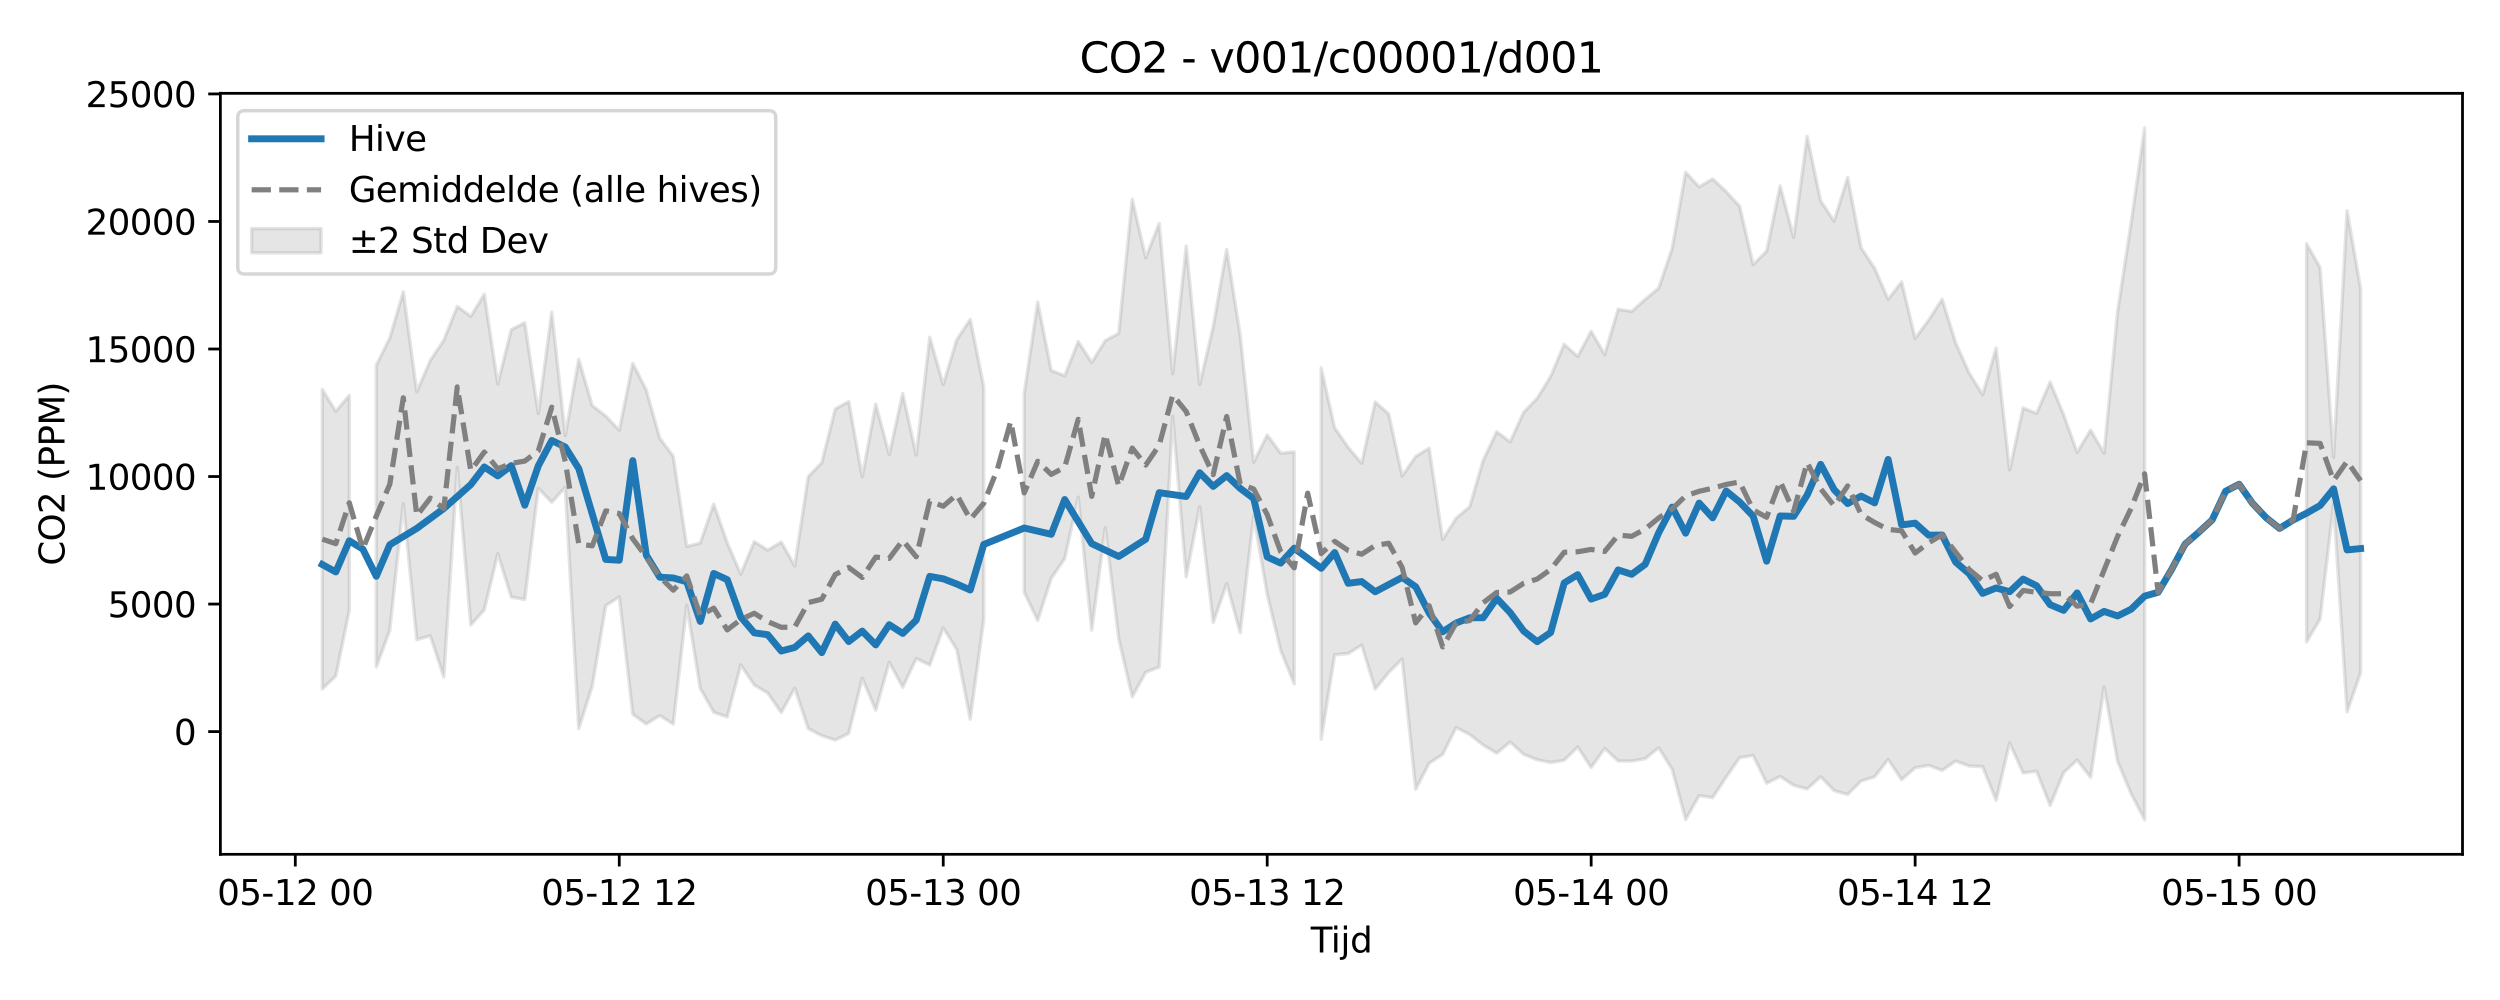 <?xml version="1.0" encoding="utf-8" standalone="no"?>
<!DOCTYPE svg PUBLIC "-//W3C//DTD SVG 1.1//EN"
  "http://www.w3.org/Graphics/SVG/1.1/DTD/svg11.dtd">
<svg xmlns:xlink="http://www.w3.org/1999/xlink" width="720pt" height="288pt" viewBox="0 0 720 288" xmlns="http://www.w3.org/2000/svg" version="1.1">
 <defs>
  <style type="text/css">*{stroke-linejoin: round; stroke-linecap: butt}</style>
 </defs>
 <g id="figure_1">
  <g id="patch_1">
   <path d="M 0 288 
L 720 288 
L 720 0 
L 0 0 
z
" style="fill: #ffffff"/>
  </g>
  <g id="axes_1">
   <g id="patch_2">
    <path d="M 63.47 246.04 
L 709.2 246.04 
L 709.2 26.88 
L 63.47 26.88 
z
" style="fill: #ffffff"/>
   </g>
   <g id="FillBetweenPolyCollection_1">
    <path d="M 92.821 112.126 
L 92.821 198.425 
L 96.709 194.706 
L 100.597 175.748 
L 100.597 113.856 
L 100.597 113.856 
L 96.709 118.459 
L 92.821 112.126 
z
" clip-path="url(#p52948710f1)" style="fill: #808080; fill-opacity: 0.2; stroke: #808080; stroke-opacity: 0.2"/>
    <path d="M 108.372 105.167 
L 108.372 192.087 
L 112.259 181.571 
L 116.147 145.063 
L 120.035 184.225 
L 123.922 183.112 
L 127.81 194.958 
L 131.697 134.619 
L 135.585 179.992 
L 139.473 175.632 
L 143.36 159.476 
L 147.248 171.986 
L 151.135 172.637 
L 155.023 140.666 
L 158.911 144.65 
L 162.798 140.347 
L 166.686 209.821 
L 170.573 197.599 
L 174.461 174.428 
L 178.349 171.896 
L 182.236 205.7 
L 186.124 208.516 
L 190.011 206.074 
L 193.899 208.524 
L 197.787 174.348 
L 201.674 198.255 
L 205.562 205.129 
L 209.449 206.466 
L 213.337 191.493 
L 217.224 197.283 
L 221.112 199.603 
L 225 205.222 
L 228.887 198.198 
L 232.775 209.857 
L 236.662 211.869 
L 240.55 213.143 
L 244.438 211.232 
L 248.325 195.319 
L 252.213 204.532 
L 256.1 190.717 
L 259.988 197.927 
L 263.876 189.647 
L 267.763 191.533 
L 271.651 180.835 
L 275.538 187.043 
L 279.426 207.139 
L 283.314 178.481 
L 283.314 111.429 
L 283.314 111.429 
L 279.426 91.99 
L 275.538 97.854 
L 271.651 110.758 
L 267.763 97.109 
L 263.876 131.045 
L 259.988 113.316 
L 256.1 130.914 
L 252.213 116.361 
L 248.325 137.301 
L 244.438 115.636 
L 240.55 117.79 
L 236.662 133.275 
L 232.775 137.233 
L 228.887 162.987 
L 225 156.104 
L 221.112 158.442 
L 217.224 155.97 
L 213.337 165.354 
L 209.449 156.353 
L 205.562 145.16 
L 201.674 156.378 
L 197.787 157.39 
L 193.899 131.412 
L 190.011 126.196 
L 186.124 112.288 
L 182.236 104.643 
L 178.349 123.888 
L 174.461 119.819 
L 170.573 116.8 
L 166.686 103.505 
L 162.798 125.43 
L 158.911 89.88 
L 155.023 119.062 
L 151.135 92.936 
L 147.248 94.932 
L 143.36 110.561 
L 139.473 84.738 
L 135.585 91.105 
L 131.697 88.239 
L 127.81 97.99 
L 123.922 103.82 
L 120.035 112.817 
L 116.147 84.054 
L 112.259 97.347 
L 108.372 105.167 
z
" clip-path="url(#p52948710f1)" style="fill: #808080; fill-opacity: 0.2; stroke: #808080; stroke-opacity: 0.2"/>
    <path d="M 294.976 113.342 
L 294.976 170.567 
L 298.864 178.685 
L 302.752 166.555 
L 306.639 160.901 
L 310.527 143.194 
L 314.414 181.483 
L 318.302 152.026 
L 322.19 183.924 
L 326.077 200.685 
L 329.965 193.632 
L 333.852 192.113 
L 337.74 119.921 
L 341.628 166.174 
L 345.515 145.91 
L 349.403 179.318 
L 353.29 168.094 
L 357.178 182.248 
L 361.066 148.573 
L 364.953 171.16 
L 368.841 187.284 
L 372.728 196.956 
L 372.728 130.119 
L 372.728 130.119 
L 368.841 130.527 
L 364.953 125.259 
L 361.066 133.108 
L 357.178 96.527 
L 353.29 71.818 
L 349.403 94.076 
L 345.515 110.733 
L 341.628 70.894 
L 337.74 107.621 
L 333.852 64.321 
L 329.965 74.239 
L 326.077 57.395 
L 322.19 96.02 
L 318.302 98.084 
L 314.414 104.417 
L 310.527 98.355 
L 306.639 108.219 
L 302.752 106.703 
L 298.864 87.007 
L 294.976 113.342 
z
" clip-path="url(#p52948710f1)" style="fill: #808080; fill-opacity: 0.2; stroke: #808080; stroke-opacity: 0.2"/>
    <path d="M 380.504 105.953 
L 380.504 212.886 
L 384.391 188.583 
L 388.279 188.224 
L 392.166 185.787 
L 396.054 198.454 
L 399.942 193.705 
L 403.829 189.801 
L 407.717 227.314 
L 411.604 219.826 
L 415.492 217.251 
L 419.38 209.564 
L 423.267 211.525 
L 427.155 214.592 
L 431.042 216.915 
L 434.93 213.706 
L 438.818 217.257 
L 442.705 218.815 
L 446.593 219.605 
L 450.48 218.968 
L 454.368 215.14 
L 458.256 221.066 
L 462.143 215.548 
L 466.031 219.164 
L 469.918 219.209 
L 473.806 218.509 
L 477.694 215.36 
L 481.581 221.595 
L 485.469 236.018 
L 489.356 229.159 
L 493.244 229.725 
L 497.132 223.835 
L 501.019 218.206 
L 504.907 217.568 
L 508.794 225.596 
L 512.682 223.612 
L 516.57 226.183 
L 520.457 227.208 
L 524.345 223.688 
L 528.232 227.73 
L 532.12 228.805 
L 536.008 224.939 
L 539.895 223.711 
L 543.783 218.742 
L 547.67 224.541 
L 551.558 221.117 
L 555.446 220.438 
L 559.333 221.897 
L 563.221 219.193 
L 567.108 220.622 
L 570.996 220.804 
L 574.883 230.5 
L 578.771 213.975 
L 582.659 222.615 
L 586.546 222.127 
L 590.434 231.983 
L 594.321 222.554 
L 598.209 218.894 
L 602.097 223.889 
L 605.984 197.859 
L 609.872 219.272 
L 613.759 228.599 
L 617.647 236.078 
L 617.647 36.842 
L 617.647 36.842 
L 613.759 64.205 
L 609.872 89.698 
L 605.984 130.502 
L 602.097 123.874 
L 598.209 130.264 
L 594.321 119.414 
L 590.434 110.011 
L 586.546 119.063 
L 582.659 117.481 
L 578.771 135.359 
L 574.883 100.269 
L 570.996 113.681 
L 567.108 107.391 
L 563.221 98.708 
L 559.333 86.146 
L 555.446 92.209 
L 551.558 97.433 
L 547.67 81.191 
L 543.783 86.204 
L 539.895 77.242 
L 536.008 71.404 
L 532.12 51.107 
L 528.232 63.689 
L 524.345 57.814 
L 520.457 39.249 
L 516.57 68.363 
L 512.682 53.567 
L 508.794 72.336 
L 504.907 76.177 
L 501.019 59.422 
L 497.132 55.187 
L 493.244 51.516 
L 489.356 53.818 
L 485.469 49.601 
L 481.581 71.55 
L 477.694 82.999 
L 473.806 86.227 
L 469.918 89.702 
L 466.031 89.046 
L 462.143 102.109 
L 458.256 95.411 
L 454.368 102.682 
L 450.48 99.134 
L 446.593 108.387 
L 442.705 114.724 
L 438.818 118.721 
L 434.93 127.282 
L 431.042 124.338 
L 427.155 132.582 
L 423.267 145.944 
L 419.38 149.216 
L 415.492 155.356 
L 411.604 129.082 
L 407.717 131.457 
L 403.829 137.112 
L 399.942 119.199 
L 396.054 115.765 
L 392.166 133.429 
L 388.279 128.849 
L 384.391 123.227 
L 380.504 105.953 
z
" clip-path="url(#p52948710f1)" style="fill: #808080; fill-opacity: 0.2; stroke: #808080; stroke-opacity: 0.2"/>
    <path d="M 664.298 70.187 
L 664.298 184.861 
L 668.186 178.309 
L 672.073 145.137 
L 675.961 205.024 
L 679.849 193.772 
L 679.849 83.07 
L 679.849 83.07 
L 675.961 60.699 
L 672.073 131.681 
L 668.186 77.08 
L 664.298 70.187 
z
" clip-path="url(#p52948710f1)" style="fill: #808080; fill-opacity: 0.2; stroke: #808080; stroke-opacity: 0.2"/>
   </g>
   <g id="matplotlib.axis_1">
    <g id="xtick_1">
     <g id="line2d_1">
      <defs>
       <path id="md3e74669fb" d="M 0 0 
L 0 3.5 
" style="stroke: #000000; stroke-width: 0.8"/>
      </defs>
      <g>
       <use xlink:href="#md3e74669fb" x="85.046" y="246.04" style="stroke: #000000; stroke-width: 0.8"/>
      </g>
     </g>
     <g id="text_1">
      <!-- 05-12 00 -->
      <g transform="translate(62.566 260.638) scale(0.1 -0.1)">
       <defs>
        <path id="DejaVuSans-30" d="M 2034 4250 
Q 1547 4250 1301 3770 
Q 1056 3291 1056 2328 
Q 1056 1369 1301 889 
Q 1547 409 2034 409 
Q 2525 409 2770 889 
Q 3016 1369 3016 2328 
Q 3016 3291 2770 3770 
Q 2525 4250 2034 4250 
z
M 2034 4750 
Q 2819 4750 3233 4129 
Q 3647 3509 3647 2328 
Q 3647 1150 3233 529 
Q 2819 -91 2034 -91 
Q 1250 -91 836 529 
Q 422 1150 422 2328 
Q 422 3509 836 4129 
Q 1250 4750 2034 4750 
z
" transform="scale(0.016)"/>
        <path id="DejaVuSans-35" d="M 691 4666 
L 3169 4666 
L 3169 4134 
L 1269 4134 
L 1269 2991 
Q 1406 3038 1543 3061 
Q 1681 3084 1819 3084 
Q 2600 3084 3056 2656 
Q 3513 2228 3513 1497 
Q 3513 744 3044 326 
Q 2575 -91 1722 -91 
Q 1428 -91 1123 -41 
Q 819 9 494 109 
L 494 744 
Q 775 591 1075 516 
Q 1375 441 1709 441 
Q 2250 441 2565 725 
Q 2881 1009 2881 1497 
Q 2881 1984 2565 2268 
Q 2250 2553 1709 2553 
Q 1456 2553 1204 2497 
Q 953 2441 691 2322 
L 691 4666 
z
" transform="scale(0.016)"/>
        <path id="DejaVuSans-2d" d="M 313 2009 
L 1997 2009 
L 1997 1497 
L 313 1497 
L 313 2009 
z
" transform="scale(0.016)"/>
        <path id="DejaVuSans-31" d="M 794 531 
L 1825 531 
L 1825 4091 
L 703 3866 
L 703 4441 
L 1819 4666 
L 2450 4666 
L 2450 531 
L 3481 531 
L 3481 0 
L 794 0 
L 794 531 
z
" transform="scale(0.016)"/>
        <path id="DejaVuSans-32" d="M 1228 531 
L 3431 531 
L 3431 0 
L 469 0 
L 469 531 
Q 828 903 1448 1529 
Q 2069 2156 2228 2338 
Q 2531 2678 2651 2914 
Q 2772 3150 2772 3378 
Q 2772 3750 2511 3984 
Q 2250 4219 1831 4219 
Q 1534 4219 1204 4116 
Q 875 4013 500 3803 
L 500 4441 
Q 881 4594 1212 4672 
Q 1544 4750 1819 4750 
Q 2544 4750 2975 4387 
Q 3406 4025 3406 3419 
Q 3406 3131 3298 2873 
Q 3191 2616 2906 2266 
Q 2828 2175 2409 1742 
Q 1991 1309 1228 531 
z
" transform="scale(0.016)"/>
        <path id="DejaVuSans-20" transform="scale(0.016)"/>
       </defs>
       <use xlink:href="#DejaVuSans-30"/>
       <use xlink:href="#DejaVuSans-35" transform="translate(63.623 0)"/>
       <use xlink:href="#DejaVuSans-2d" transform="translate(127.246 0)"/>
       <use xlink:href="#DejaVuSans-31" transform="translate(163.33 0)"/>
       <use xlink:href="#DejaVuSans-32" transform="translate(226.953 0)"/>
       <use xlink:href="#DejaVuSans-20" transform="translate(290.576 0)"/>
       <use xlink:href="#DejaVuSans-30" transform="translate(322.363 0)"/>
       <use xlink:href="#DejaVuSans-30" transform="translate(385.986 0)"/>
      </g>
     </g>
    </g>
    <g id="xtick_2">
     <g id="line2d_2">
      <g>
       <use xlink:href="#md3e74669fb" x="178.349" y="246.04" style="stroke: #000000; stroke-width: 0.8"/>
      </g>
     </g>
     <g id="text_2">
      <!-- 05-12 12 -->
      <g transform="translate(155.868 260.638) scale(0.1 -0.1)">
       <use xlink:href="#DejaVuSans-30"/>
       <use xlink:href="#DejaVuSans-35" transform="translate(63.623 0)"/>
       <use xlink:href="#DejaVuSans-2d" transform="translate(127.246 0)"/>
       <use xlink:href="#DejaVuSans-31" transform="translate(163.33 0)"/>
       <use xlink:href="#DejaVuSans-32" transform="translate(226.953 0)"/>
       <use xlink:href="#DejaVuSans-20" transform="translate(290.576 0)"/>
       <use xlink:href="#DejaVuSans-31" transform="translate(322.363 0)"/>
       <use xlink:href="#DejaVuSans-32" transform="translate(385.986 0)"/>
      </g>
     </g>
    </g>
    <g id="xtick_3">
     <g id="line2d_3">
      <g>
       <use xlink:href="#md3e74669fb" x="271.651" y="246.04" style="stroke: #000000; stroke-width: 0.8"/>
      </g>
     </g>
     <g id="text_3">
      <!-- 05-13 00 -->
      <g transform="translate(249.17 260.638) scale(0.1 -0.1)">
       <defs>
        <path id="DejaVuSans-33" d="M 2597 2516 
Q 3050 2419 3304 2112 
Q 3559 1806 3559 1356 
Q 3559 666 3084 287 
Q 2609 -91 1734 -91 
Q 1441 -91 1130 -33 
Q 819 25 488 141 
L 488 750 
Q 750 597 1062 519 
Q 1375 441 1716 441 
Q 2309 441 2620 675 
Q 2931 909 2931 1356 
Q 2931 1769 2642 2001 
Q 2353 2234 1838 2234 
L 1294 2234 
L 1294 2753 
L 1863 2753 
Q 2328 2753 2575 2939 
Q 2822 3125 2822 3475 
Q 2822 3834 2567 4026 
Q 2313 4219 1838 4219 
Q 1578 4219 1281 4162 
Q 984 4106 628 3988 
L 628 4550 
Q 988 4650 1302 4700 
Q 1616 4750 1894 4750 
Q 2613 4750 3031 4423 
Q 3450 4097 3450 3541 
Q 3450 3153 3228 2886 
Q 3006 2619 2597 2516 
z
" transform="scale(0.016)"/>
       </defs>
       <use xlink:href="#DejaVuSans-30"/>
       <use xlink:href="#DejaVuSans-35" transform="translate(63.623 0)"/>
       <use xlink:href="#DejaVuSans-2d" transform="translate(127.246 0)"/>
       <use xlink:href="#DejaVuSans-31" transform="translate(163.33 0)"/>
       <use xlink:href="#DejaVuSans-33" transform="translate(226.953 0)"/>
       <use xlink:href="#DejaVuSans-20" transform="translate(290.576 0)"/>
       <use xlink:href="#DejaVuSans-30" transform="translate(322.363 0)"/>
       <use xlink:href="#DejaVuSans-30" transform="translate(385.986 0)"/>
      </g>
     </g>
    </g>
    <g id="xtick_4">
     <g id="line2d_4">
      <g>
       <use xlink:href="#md3e74669fb" x="364.953" y="246.04" style="stroke: #000000; stroke-width: 0.8"/>
      </g>
     </g>
     <g id="text_4">
      <!-- 05-13 12 -->
      <g transform="translate(342.473 260.638) scale(0.1 -0.1)">
       <use xlink:href="#DejaVuSans-30"/>
       <use xlink:href="#DejaVuSans-35" transform="translate(63.623 0)"/>
       <use xlink:href="#DejaVuSans-2d" transform="translate(127.246 0)"/>
       <use xlink:href="#DejaVuSans-31" transform="translate(163.33 0)"/>
       <use xlink:href="#DejaVuSans-33" transform="translate(226.953 0)"/>
       <use xlink:href="#DejaVuSans-20" transform="translate(290.576 0)"/>
       <use xlink:href="#DejaVuSans-31" transform="translate(322.363 0)"/>
       <use xlink:href="#DejaVuSans-32" transform="translate(385.986 0)"/>
      </g>
     </g>
    </g>
    <g id="xtick_5">
     <g id="line2d_5">
      <g>
       <use xlink:href="#md3e74669fb" x="458.256" y="246.04" style="stroke: #000000; stroke-width: 0.8"/>
      </g>
     </g>
     <g id="text_5">
      <!-- 05-14 00 -->
      <g transform="translate(435.775 260.638) scale(0.1 -0.1)">
       <defs>
        <path id="DejaVuSans-34" d="M 2419 4116 
L 825 1625 
L 2419 1625 
L 2419 4116 
z
M 2253 4666 
L 3047 4666 
L 3047 1625 
L 3713 1625 
L 3713 1100 
L 3047 1100 
L 3047 0 
L 2419 0 
L 2419 1100 
L 313 1100 
L 313 1709 
L 2253 4666 
z
" transform="scale(0.016)"/>
       </defs>
       <use xlink:href="#DejaVuSans-30"/>
       <use xlink:href="#DejaVuSans-35" transform="translate(63.623 0)"/>
       <use xlink:href="#DejaVuSans-2d" transform="translate(127.246 0)"/>
       <use xlink:href="#DejaVuSans-31" transform="translate(163.33 0)"/>
       <use xlink:href="#DejaVuSans-34" transform="translate(226.953 0)"/>
       <use xlink:href="#DejaVuSans-20" transform="translate(290.576 0)"/>
       <use xlink:href="#DejaVuSans-30" transform="translate(322.363 0)"/>
       <use xlink:href="#DejaVuSans-30" transform="translate(385.986 0)"/>
      </g>
     </g>
    </g>
    <g id="xtick_6">
     <g id="line2d_6">
      <g>
       <use xlink:href="#md3e74669fb" x="551.558" y="246.04" style="stroke: #000000; stroke-width: 0.8"/>
      </g>
     </g>
     <g id="text_6">
      <!-- 05-14 12 -->
      <g transform="translate(529.077 260.638) scale(0.1 -0.1)">
       <use xlink:href="#DejaVuSans-30"/>
       <use xlink:href="#DejaVuSans-35" transform="translate(63.623 0)"/>
       <use xlink:href="#DejaVuSans-2d" transform="translate(127.246 0)"/>
       <use xlink:href="#DejaVuSans-31" transform="translate(163.33 0)"/>
       <use xlink:href="#DejaVuSans-34" transform="translate(226.953 0)"/>
       <use xlink:href="#DejaVuSans-20" transform="translate(290.576 0)"/>
       <use xlink:href="#DejaVuSans-31" transform="translate(322.363 0)"/>
       <use xlink:href="#DejaVuSans-32" transform="translate(385.986 0)"/>
      </g>
     </g>
    </g>
    <g id="xtick_7">
     <g id="line2d_7">
      <g>
       <use xlink:href="#md3e74669fb" x="644.86" y="246.04" style="stroke: #000000; stroke-width: 0.8"/>
      </g>
     </g>
     <g id="text_7">
      <!-- 05-15 00 -->
      <g transform="translate(622.38 260.638) scale(0.1 -0.1)">
       <use xlink:href="#DejaVuSans-30"/>
       <use xlink:href="#DejaVuSans-35" transform="translate(63.623 0)"/>
       <use xlink:href="#DejaVuSans-2d" transform="translate(127.246 0)"/>
       <use xlink:href="#DejaVuSans-31" transform="translate(163.33 0)"/>
       <use xlink:href="#DejaVuSans-35" transform="translate(226.953 0)"/>
       <use xlink:href="#DejaVuSans-20" transform="translate(290.576 0)"/>
       <use xlink:href="#DejaVuSans-30" transform="translate(322.363 0)"/>
       <use xlink:href="#DejaVuSans-30" transform="translate(385.986 0)"/>
      </g>
     </g>
    </g>
    <g id="text_8">
     <!-- Tijd -->
     <g transform="translate(377.485 274.317) scale(0.1 -0.1)">
      <defs>
       <path id="DejaVuSans-54" d="M -19 4666 
L 3928 4666 
L 3928 4134 
L 2272 4134 
L 2272 0 
L 1638 0 
L 1638 4134 
L -19 4134 
L -19 4666 
z
" transform="scale(0.016)"/>
       <path id="DejaVuSans-69" d="M 603 3500 
L 1178 3500 
L 1178 0 
L 603 0 
L 603 3500 
z
M 603 4863 
L 1178 4863 
L 1178 4134 
L 603 4134 
L 603 4863 
z
" transform="scale(0.016)"/>
       <path id="DejaVuSans-6a" d="M 603 3500 
L 1178 3500 
L 1178 -63 
Q 1178 -731 923 -1031 
Q 669 -1331 103 -1331 
L -116 -1331 
L -116 -844 
L 38 -844 
Q 366 -844 484 -692 
Q 603 -541 603 -63 
L 603 3500 
z
M 603 4863 
L 1178 4863 
L 1178 4134 
L 603 4134 
L 603 4863 
z
" transform="scale(0.016)"/>
       <path id="DejaVuSans-64" d="M 2906 2969 
L 2906 4863 
L 3481 4863 
L 3481 0 
L 2906 0 
L 2906 525 
Q 2725 213 2448 61 
Q 2172 -91 1784 -91 
Q 1150 -91 751 415 
Q 353 922 353 1747 
Q 353 2572 751 3078 
Q 1150 3584 1784 3584 
Q 2172 3584 2448 3432 
Q 2725 3281 2906 2969 
z
M 947 1747 
Q 947 1113 1208 752 
Q 1469 391 1925 391 
Q 2381 391 2643 752 
Q 2906 1113 2906 1747 
Q 2906 2381 2643 2742 
Q 2381 3103 1925 3103 
Q 1469 3103 1208 2742 
Q 947 2381 947 1747 
z
" transform="scale(0.016)"/>
      </defs>
      <use xlink:href="#DejaVuSans-54"/>
      <use xlink:href="#DejaVuSans-69" transform="translate(57.959 0)"/>
      <use xlink:href="#DejaVuSans-6a" transform="translate(85.742 0)"/>
      <use xlink:href="#DejaVuSans-64" transform="translate(113.525 0)"/>
     </g>
    </g>
   </g>
   <g id="matplotlib.axis_2">
    <g id="ytick_1">
     <g id="line2d_8">
      <defs>
       <path id="mf3bb8fd25a" d="M 0 0 
L -3.5 0 
" style="stroke: #000000; stroke-width: 0.8"/>
      </defs>
      <g>
       <use xlink:href="#mf3bb8fd25a" x="63.47" y="210.695" style="stroke: #000000; stroke-width: 0.8"/>
      </g>
     </g>
     <g id="text_9">
      <!-- 0 -->
      <g transform="translate(50.108 214.494) scale(0.1 -0.1)">
       <use xlink:href="#DejaVuSans-30"/>
      </g>
     </g>
    </g>
    <g id="ytick_2">
     <g id="line2d_9">
      <g>
       <use xlink:href="#mf3bb8fd25a" x="63.47" y="173.967" style="stroke: #000000; stroke-width: 0.8"/>
      </g>
     </g>
     <g id="text_10">
      <!-- 5000 -->
      <g transform="translate(31.02 177.766) scale(0.1 -0.1)">
       <use xlink:href="#DejaVuSans-35"/>
       <use xlink:href="#DejaVuSans-30" transform="translate(63.623 0)"/>
       <use xlink:href="#DejaVuSans-30" transform="translate(127.246 0)"/>
       <use xlink:href="#DejaVuSans-30" transform="translate(190.869 0)"/>
      </g>
     </g>
    </g>
    <g id="ytick_3">
     <g id="line2d_10">
      <g>
       <use xlink:href="#mf3bb8fd25a" x="63.47" y="137.24" style="stroke: #000000; stroke-width: 0.8"/>
      </g>
     </g>
     <g id="text_11">
      <!-- 10000 -->
      <g transform="translate(24.657 141.039) scale(0.1 -0.1)">
       <use xlink:href="#DejaVuSans-31"/>
       <use xlink:href="#DejaVuSans-30" transform="translate(63.623 0)"/>
       <use xlink:href="#DejaVuSans-30" transform="translate(127.246 0)"/>
       <use xlink:href="#DejaVuSans-30" transform="translate(190.869 0)"/>
       <use xlink:href="#DejaVuSans-30" transform="translate(254.492 0)"/>
      </g>
     </g>
    </g>
    <g id="ytick_4">
     <g id="line2d_11">
      <g>
       <use xlink:href="#mf3bb8fd25a" x="63.47" y="100.512" style="stroke: #000000; stroke-width: 0.8"/>
      </g>
     </g>
     <g id="text_12">
      <!-- 15000 -->
      <g transform="translate(24.657 104.312) scale(0.1 -0.1)">
       <use xlink:href="#DejaVuSans-31"/>
       <use xlink:href="#DejaVuSans-35" transform="translate(63.623 0)"/>
       <use xlink:href="#DejaVuSans-30" transform="translate(127.246 0)"/>
       <use xlink:href="#DejaVuSans-30" transform="translate(190.869 0)"/>
       <use xlink:href="#DejaVuSans-30" transform="translate(254.492 0)"/>
      </g>
     </g>
    </g>
    <g id="ytick_5">
     <g id="line2d_12">
      <g>
       <use xlink:href="#mf3bb8fd25a" x="63.47" y="63.785" style="stroke: #000000; stroke-width: 0.8"/>
      </g>
     </g>
     <g id="text_13">
      <!-- 20000 -->
      <g transform="translate(24.657 67.584) scale(0.1 -0.1)">
       <use xlink:href="#DejaVuSans-32"/>
       <use xlink:href="#DejaVuSans-30" transform="translate(63.623 0)"/>
       <use xlink:href="#DejaVuSans-30" transform="translate(127.246 0)"/>
       <use xlink:href="#DejaVuSans-30" transform="translate(190.869 0)"/>
       <use xlink:href="#DejaVuSans-30" transform="translate(254.492 0)"/>
      </g>
     </g>
    </g>
    <g id="ytick_6">
     <g id="line2d_13">
      <g>
       <use xlink:href="#mf3bb8fd25a" x="63.47" y="27.058" style="stroke: #000000; stroke-width: 0.8"/>
      </g>
     </g>
     <g id="text_14">
      <!-- 25000 -->
      <g transform="translate(24.657 30.857) scale(0.1 -0.1)">
       <use xlink:href="#DejaVuSans-32"/>
       <use xlink:href="#DejaVuSans-35" transform="translate(63.623 0)"/>
       <use xlink:href="#DejaVuSans-30" transform="translate(127.246 0)"/>
       <use xlink:href="#DejaVuSans-30" transform="translate(190.869 0)"/>
       <use xlink:href="#DejaVuSans-30" transform="translate(254.492 0)"/>
      </g>
     </g>
    </g>
    <g id="text_15">
     <!-- CO2 (PPM) -->
     <g transform="translate(18.578 162.903) rotate(-90) scale(0.1 -0.1)">
      <defs>
       <path id="DejaVuSans-43" d="M 4122 4306 
L 4122 3641 
Q 3803 3938 3442 4084 
Q 3081 4231 2675 4231 
Q 1875 4231 1450 3742 
Q 1025 3253 1025 2328 
Q 1025 1406 1450 917 
Q 1875 428 2675 428 
Q 3081 428 3442 575 
Q 3803 722 4122 1019 
L 4122 359 
Q 3791 134 3420 21 
Q 3050 -91 2638 -91 
Q 1578 -91 968 557 
Q 359 1206 359 2328 
Q 359 3453 968 4101 
Q 1578 4750 2638 4750 
Q 3056 4750 3426 4639 
Q 3797 4528 4122 4306 
z
" transform="scale(0.016)"/>
       <path id="DejaVuSans-4f" d="M 2522 4238 
Q 1834 4238 1429 3725 
Q 1025 3213 1025 2328 
Q 1025 1447 1429 934 
Q 1834 422 2522 422 
Q 3209 422 3611 934 
Q 4013 1447 4013 2328 
Q 4013 3213 3611 3725 
Q 3209 4238 2522 4238 
z
M 2522 4750 
Q 3503 4750 4090 4092 
Q 4678 3434 4678 2328 
Q 4678 1225 4090 567 
Q 3503 -91 2522 -91 
Q 1538 -91 948 565 
Q 359 1222 359 2328 
Q 359 3434 948 4092 
Q 1538 4750 2522 4750 
z
" transform="scale(0.016)"/>
       <path id="DejaVuSans-28" d="M 1984 4856 
Q 1566 4138 1362 3434 
Q 1159 2731 1159 2009 
Q 1159 1288 1364 580 
Q 1569 -128 1984 -844 
L 1484 -844 
Q 1016 -109 783 600 
Q 550 1309 550 2009 
Q 550 2706 781 3412 
Q 1013 4119 1484 4856 
L 1984 4856 
z
" transform="scale(0.016)"/>
       <path id="DejaVuSans-50" d="M 1259 4147 
L 1259 2394 
L 2053 2394 
Q 2494 2394 2734 2622 
Q 2975 2850 2975 3272 
Q 2975 3691 2734 3919 
Q 2494 4147 2053 4147 
L 1259 4147 
z
M 628 4666 
L 2053 4666 
Q 2838 4666 3239 4311 
Q 3641 3956 3641 3272 
Q 3641 2581 3239 2228 
Q 2838 1875 2053 1875 
L 1259 1875 
L 1259 0 
L 628 0 
L 628 4666 
z
" transform="scale(0.016)"/>
       <path id="DejaVuSans-4d" d="M 628 4666 
L 1569 4666 
L 2759 1491 
L 3956 4666 
L 4897 4666 
L 4897 0 
L 4281 0 
L 4281 4097 
L 3078 897 
L 2444 897 
L 1241 4097 
L 1241 0 
L 628 0 
L 628 4666 
z
" transform="scale(0.016)"/>
       <path id="DejaVuSans-29" d="M 513 4856 
L 1013 4856 
Q 1481 4119 1714 3412 
Q 1947 2706 1947 2009 
Q 1947 1309 1714 600 
Q 1481 -109 1013 -844 
L 513 -844 
Q 928 -128 1133 580 
Q 1338 1288 1338 2009 
Q 1338 2731 1133 3434 
Q 928 4138 513 4856 
z
" transform="scale(0.016)"/>
      </defs>
      <use xlink:href="#DejaVuSans-43"/>
      <use xlink:href="#DejaVuSans-4f" transform="translate(69.824 0)"/>
      <use xlink:href="#DejaVuSans-32" transform="translate(148.535 0)"/>
      <use xlink:href="#DejaVuSans-20" transform="translate(212.158 0)"/>
      <use xlink:href="#DejaVuSans-28" transform="translate(243.945 0)"/>
      <use xlink:href="#DejaVuSans-50" transform="translate(282.959 0)"/>
      <use xlink:href="#DejaVuSans-50" transform="translate(343.262 0)"/>
      <use xlink:href="#DejaVuSans-4d" transform="translate(403.564 0)"/>
      <use xlink:href="#DejaVuSans-29" transform="translate(489.844 0)"/>
     </g>
    </g>
   </g>
   <g id="line2d_14">
    <path d="M 92.821 162.582 
L 96.709 164.717 
L 100.597 155.743 
L 104.484 158.138 
L 108.372 165.964 
L 112.259 156.885 
L 120.035 152.181 
L 127.81 146.451 
L 135.585 139.568 
L 139.473 134.485 
L 143.36 137.053 
L 147.248 134.1 
L 151.135 145.504 
L 155.023 134.173 
L 158.911 126.861 
L 162.798 128.756 
L 166.686 134.97 
L 174.461 161.113 
L 178.349 161.34 
L 182.236 132.667 
L 186.124 159.86 
L 190.011 166.232 
L 193.899 166.46 
L 197.787 167.551 
L 201.674 178.97 
L 205.562 165.156 
L 209.449 166.945 
L 213.337 177.673 
L 217.224 182.257 
L 221.112 182.797 
L 225 187.493 
L 228.887 186.467 
L 232.775 183.137 
L 236.662 187.951 
L 240.55 179.753 
L 244.438 184.76 
L 248.325 181.756 
L 252.213 185.727 
L 256.1 179.915 
L 259.988 182.424 
L 263.876 178.592 
L 267.763 166.005 
L 271.651 166.693 
L 275.538 168.191 
L 279.426 169.92 
L 283.314 156.808 
L 294.976 152.07 
L 302.752 153.87 
L 306.639 143.873 
L 314.414 156.573 
L 322.19 160.261 
L 329.965 155.288 
L 333.852 141.893 
L 341.628 142.991 
L 345.515 136.153 
L 349.403 140.083 
L 353.29 136.975 
L 357.178 140.659 
L 361.066 143.574 
L 364.953 160.396 
L 368.841 162.17 
L 372.728 157.881 
L 380.504 163.666 
L 384.391 159.134 
L 388.279 167.986 
L 392.166 167.489 
L 396.054 170.427 
L 403.829 166.303 
L 407.717 168.989 
L 411.604 176.57 
L 415.492 181.966 
L 419.38 179.418 
L 423.267 177.917 
L 427.155 177.912 
L 431.042 172.315 
L 434.93 176.423 
L 438.818 181.741 
L 442.705 184.807 
L 446.593 182.162 
L 450.48 167.895 
L 454.368 165.508 
L 458.256 172.532 
L 462.143 171.171 
L 466.031 164.139 
L 469.918 165.398 
L 473.806 162.533 
L 477.694 153.456 
L 481.581 146.054 
L 485.469 153.557 
L 489.356 144.891 
L 493.244 149.125 
L 497.132 141.402 
L 501.019 144.58 
L 504.907 148.652 
L 508.794 161.619 
L 512.682 148.591 
L 516.57 148.706 
L 520.457 142.595 
L 524.345 133.734 
L 528.232 141.04 
L 532.12 145.029 
L 536.008 142.866 
L 539.895 144.828 
L 543.783 132.326 
L 547.67 151.189 
L 551.558 150.665 
L 555.446 154.13 
L 559.333 154.087 
L 563.221 161.884 
L 567.108 165.216 
L 570.996 170.889 
L 574.883 169.335 
L 578.771 170.419 
L 582.659 166.771 
L 586.546 168.708 
L 590.434 174.146 
L 594.321 175.782 
L 598.209 170.757 
L 602.097 178.252 
L 605.984 176.088 
L 609.872 177.39 
L 613.759 175.463 
L 617.647 171.68 
L 621.535 170.576 
L 625.422 164.012 
L 629.31 156.705 
L 633.197 153.329 
L 637.085 149.761 
L 640.973 141.473 
L 644.86 139.461 
L 648.748 144.984 
L 652.635 149.093 
L 656.523 152.183 
L 660.411 149.776 
L 664.298 147.795 
L 668.186 145.589 
L 672.073 140.788 
L 675.961 158.375 
L 679.849 157.991 
L 679.849 157.991 
" clip-path="url(#p52948710f1)" style="fill: none; stroke: #1f77b4; stroke-width: 2; stroke-linecap: square"/>
   </g>
   <g id="line2d_15">
    <path d="M 92.821 155.275 
L 96.709 156.583 
L 100.597 144.802 
L 104.484 158.138 
L 108.372 148.627 
L 112.259 139.459 
L 116.147 114.559 
L 120.035 148.521 
L 123.922 143.466 
L 127.81 146.474 
L 131.697 111.429 
L 135.585 135.549 
L 139.473 130.185 
L 143.36 135.019 
L 147.248 133.459 
L 151.135 132.787 
L 155.023 129.864 
L 158.911 117.265 
L 162.798 132.888 
L 166.686 156.663 
L 170.573 157.199 
L 174.461 147.123 
L 178.349 147.892 
L 182.236 155.171 
L 186.124 160.402 
L 190.011 166.135 
L 193.899 169.968 
L 197.787 165.869 
L 201.674 177.316 
L 205.562 175.145 
L 209.449 181.409 
L 213.337 178.423 
L 217.224 176.627 
L 221.112 179.023 
L 225 180.663 
L 228.887 180.592 
L 232.775 173.545 
L 236.662 172.572 
L 240.55 165.467 
L 244.438 163.434 
L 248.325 166.31 
L 252.213 160.447 
L 256.1 160.815 
L 259.988 155.621 
L 263.876 160.346 
L 267.763 144.321 
L 271.651 145.797 
L 275.538 142.449 
L 279.426 149.564 
L 283.314 144.955 
L 287.201 135.271 
L 291.089 121.354 
L 294.976 141.954 
L 298.864 132.846 
L 302.752 136.629 
L 306.639 134.56 
L 310.527 120.774 
L 314.414 142.95 
L 318.302 125.055 
L 322.19 139.972 
L 326.077 129.04 
L 329.965 133.936 
L 333.852 128.217 
L 337.74 113.771 
L 341.628 118.534 
L 345.515 128.322 
L 349.403 136.697 
L 353.29 119.956 
L 357.178 139.388 
L 361.066 140.84 
L 364.953 148.21 
L 368.841 158.905 
L 372.728 163.537 
L 376.616 142.039 
L 380.504 159.42 
L 384.391 155.905 
L 388.279 158.537 
L 392.166 159.608 
L 396.054 157.11 
L 399.942 156.452 
L 403.829 163.457 
L 407.717 179.385 
L 411.604 174.454 
L 415.492 186.303 
L 419.38 179.39 
L 423.267 178.734 
L 427.155 173.587 
L 431.042 170.627 
L 434.93 170.494 
L 438.818 167.989 
L 442.705 166.77 
L 446.593 163.996 
L 450.48 159.051 
L 454.368 158.911 
L 458.256 158.239 
L 462.143 158.829 
L 466.031 154.105 
L 469.918 154.456 
L 473.806 152.368 
L 477.694 149.18 
L 481.581 146.573 
L 485.469 142.809 
L 489.356 141.489 
L 493.244 140.62 
L 497.132 139.511 
L 501.019 138.814 
L 504.907 146.873 
L 508.794 148.966 
L 512.682 138.59 
L 516.57 147.273 
L 520.457 133.228 
L 524.345 140.751 
L 528.232 145.709 
L 532.12 139.956 
L 536.008 148.172 
L 539.895 150.476 
L 543.783 152.473 
L 547.67 152.866 
L 551.558 159.275 
L 555.446 156.324 
L 559.333 154.021 
L 567.108 164.006 
L 570.996 167.242 
L 574.883 165.384 
L 578.771 174.667 
L 582.659 170.048 
L 586.546 170.595 
L 590.434 170.997 
L 594.321 170.984 
L 598.209 174.579 
L 602.097 173.882 
L 609.872 154.485 
L 613.759 146.402 
L 617.647 136.46 
L 621.535 170.576 
L 625.422 164.012 
L 629.31 156.705 
L 633.197 153.329 
L 637.085 149.761 
L 640.973 141.473 
L 644.86 139.461 
L 648.748 144.984 
L 652.635 149.093 
L 656.523 152.183 
L 660.411 149.776 
L 664.298 127.524 
L 668.186 127.694 
L 672.073 138.409 
L 675.961 132.862 
L 679.849 138.421 
L 679.849 138.421 
" clip-path="url(#p52948710f1)" style="fill: none; stroke-dasharray: 5.55,2.4; stroke-dashoffset: 0; stroke: #808080; stroke-width: 1.5"/>
   </g>
   <g id="patch_3">
    <path d="M 63.47 246.04 
L 63.47 26.88 
" style="fill: none; stroke: #000000; stroke-width: 0.8; stroke-linejoin: miter; stroke-linecap: square"/>
   </g>
   <g id="patch_4">
    <path d="M 709.2 246.04 
L 709.2 26.88 
" style="fill: none; stroke: #000000; stroke-width: 0.8; stroke-linejoin: miter; stroke-linecap: square"/>
   </g>
   <g id="patch_5">
    <path d="M 63.47 246.04 
L 709.2 246.04 
" style="fill: none; stroke: #000000; stroke-width: 0.8; stroke-linejoin: miter; stroke-linecap: square"/>
   </g>
   <g id="patch_6">
    <path d="M 63.47 26.88 
L 709.2 26.88 
" style="fill: none; stroke: #000000; stroke-width: 0.8; stroke-linejoin: miter; stroke-linecap: square"/>
   </g>
   <g id="text_16">
    <!-- CO2 - v001/c00001/d001 -->
    <g transform="translate(310.932 20.88) scale(0.12 -0.12)">
     <defs>
      <path id="DejaVuSans-76" d="M 191 3500 
L 800 3500 
L 1894 563 
L 2988 3500 
L 3597 3500 
L 2284 0 
L 1503 0 
L 191 3500 
z
" transform="scale(0.016)"/>
      <path id="DejaVuSans-2f" d="M 1625 4666 
L 2156 4666 
L 531 -594 
L 0 -594 
L 1625 4666 
z
" transform="scale(0.016)"/>
      <path id="DejaVuSans-63" d="M 3122 3366 
L 3122 2828 
Q 2878 2963 2633 3030 
Q 2388 3097 2138 3097 
Q 1578 3097 1268 2742 
Q 959 2388 959 1747 
Q 959 1106 1268 751 
Q 1578 397 2138 397 
Q 2388 397 2633 464 
Q 2878 531 3122 666 
L 3122 134 
Q 2881 22 2623 -34 
Q 2366 -91 2075 -91 
Q 1284 -91 818 406 
Q 353 903 353 1747 
Q 353 2603 823 3093 
Q 1294 3584 2113 3584 
Q 2378 3584 2631 3529 
Q 2884 3475 3122 3366 
z
" transform="scale(0.016)"/>
     </defs>
     <use xlink:href="#DejaVuSans-43"/>
     <use xlink:href="#DejaVuSans-4f" transform="translate(69.824 0)"/>
     <use xlink:href="#DejaVuSans-32" transform="translate(148.535 0)"/>
     <use xlink:href="#DejaVuSans-20" transform="translate(212.158 0)"/>
     <use xlink:href="#DejaVuSans-2d" transform="translate(243.945 0)"/>
     <use xlink:href="#DejaVuSans-20" transform="translate(280.029 0)"/>
     <use xlink:href="#DejaVuSans-76" transform="translate(311.816 0)"/>
     <use xlink:href="#DejaVuSans-30" transform="translate(370.996 0)"/>
     <use xlink:href="#DejaVuSans-30" transform="translate(434.619 0)"/>
     <use xlink:href="#DejaVuSans-31" transform="translate(498.242 0)"/>
     <use xlink:href="#DejaVuSans-2f" transform="translate(561.865 0)"/>
     <use xlink:href="#DejaVuSans-63" transform="translate(595.557 0)"/>
     <use xlink:href="#DejaVuSans-30" transform="translate(650.537 0)"/>
     <use xlink:href="#DejaVuSans-30" transform="translate(714.16 0)"/>
     <use xlink:href="#DejaVuSans-30" transform="translate(777.783 0)"/>
     <use xlink:href="#DejaVuSans-30" transform="translate(841.406 0)"/>
     <use xlink:href="#DejaVuSans-31" transform="translate(905.029 0)"/>
     <use xlink:href="#DejaVuSans-2f" transform="translate(968.652 0)"/>
     <use xlink:href="#DejaVuSans-64" transform="translate(1002.344 0)"/>
     <use xlink:href="#DejaVuSans-30" transform="translate(1065.82 0)"/>
     <use xlink:href="#DejaVuSans-30" transform="translate(1129.443 0)"/>
     <use xlink:href="#DejaVuSans-31" transform="translate(1193.066 0)"/>
    </g>
   </g>
   <g id="legend_1">
    <g id="patch_7">
     <path d="M 70.47 78.914 
L 221.414 78.914 
Q 223.414 78.914 223.414 76.914 
L 223.414 33.88 
Q 223.414 31.88 221.414 31.88 
L 70.47 31.88 
Q 68.47 31.88 68.47 33.88 
L 68.47 76.914 
Q 68.47 78.914 70.47 78.914 
z
" style="fill: #ffffff; opacity: 0.8; stroke: #cccccc; stroke-linejoin: miter"/>
    </g>
    <g id="line2d_16">
     <path d="M 72.47 39.978 
L 82.47 39.978 
L 92.47 39.978 
" style="fill: none; stroke: #1f77b4; stroke-width: 2; stroke-linecap: square"/>
    </g>
    <g id="text_17">
     <!-- Hive -->
     <g transform="translate(100.47 43.478) scale(0.1 -0.1)">
      <defs>
       <path id="DejaVuSans-48" d="M 628 4666 
L 1259 4666 
L 1259 2753 
L 3553 2753 
L 3553 4666 
L 4184 4666 
L 4184 0 
L 3553 0 
L 3553 2222 
L 1259 2222 
L 1259 0 
L 628 0 
L 628 4666 
z
" transform="scale(0.016)"/>
       <path id="DejaVuSans-65" d="M 3597 1894 
L 3597 1613 
L 953 1613 
Q 991 1019 1311 708 
Q 1631 397 2203 397 
Q 2534 397 2845 478 
Q 3156 559 3463 722 
L 3463 178 
Q 3153 47 2828 -22 
Q 2503 -91 2169 -91 
Q 1331 -91 842 396 
Q 353 884 353 1716 
Q 353 2575 817 3079 
Q 1281 3584 2069 3584 
Q 2775 3584 3186 3129 
Q 3597 2675 3597 1894 
z
M 3022 2063 
Q 3016 2534 2758 2815 
Q 2500 3097 2075 3097 
Q 1594 3097 1305 2825 
Q 1016 2553 972 2059 
L 3022 2063 
z
" transform="scale(0.016)"/>
      </defs>
      <use xlink:href="#DejaVuSans-48"/>
      <use xlink:href="#DejaVuSans-69" transform="translate(75.195 0)"/>
      <use xlink:href="#DejaVuSans-76" transform="translate(102.979 0)"/>
      <use xlink:href="#DejaVuSans-65" transform="translate(162.158 0)"/>
     </g>
    </g>
    <g id="line2d_17">
     <path d="M 72.47 54.657 
L 82.47 54.657 
L 92.47 54.657 
" style="fill: none; stroke-dasharray: 5.55,2.4; stroke-dashoffset: 0; stroke: #808080; stroke-width: 1.5"/>
    </g>
    <g id="text_18">
     <!-- Gemiddelde (alle hives) -->
     <g transform="translate(100.47 58.157) scale(0.1 -0.1)">
      <defs>
       <path id="DejaVuSans-47" d="M 3809 666 
L 3809 1919 
L 2778 1919 
L 2778 2438 
L 4434 2438 
L 4434 434 
Q 4069 175 3628 42 
Q 3188 -91 2688 -91 
Q 1594 -91 976 548 
Q 359 1188 359 2328 
Q 359 3472 976 4111 
Q 1594 4750 2688 4750 
Q 3144 4750 3555 4637 
Q 3966 4525 4313 4306 
L 4313 3634 
Q 3963 3931 3569 4081 
Q 3175 4231 2741 4231 
Q 1884 4231 1454 3753 
Q 1025 3275 1025 2328 
Q 1025 1384 1454 906 
Q 1884 428 2741 428 
Q 3075 428 3337 486 
Q 3600 544 3809 666 
z
" transform="scale(0.016)"/>
       <path id="DejaVuSans-6d" d="M 3328 2828 
Q 3544 3216 3844 3400 
Q 4144 3584 4550 3584 
Q 5097 3584 5394 3201 
Q 5691 2819 5691 2113 
L 5691 0 
L 5113 0 
L 5113 2094 
Q 5113 2597 4934 2840 
Q 4756 3084 4391 3084 
Q 3944 3084 3684 2787 
Q 3425 2491 3425 1978 
L 3425 0 
L 2847 0 
L 2847 2094 
Q 2847 2600 2669 2842 
Q 2491 3084 2119 3084 
Q 1678 3084 1418 2786 
Q 1159 2488 1159 1978 
L 1159 0 
L 581 0 
L 581 3500 
L 1159 3500 
L 1159 2956 
Q 1356 3278 1631 3431 
Q 1906 3584 2284 3584 
Q 2666 3584 2933 3390 
Q 3200 3197 3328 2828 
z
" transform="scale(0.016)"/>
       <path id="DejaVuSans-6c" d="M 603 4863 
L 1178 4863 
L 1178 0 
L 603 0 
L 603 4863 
z
" transform="scale(0.016)"/>
       <path id="DejaVuSans-61" d="M 2194 1759 
Q 1497 1759 1228 1600 
Q 959 1441 959 1056 
Q 959 750 1161 570 
Q 1363 391 1709 391 
Q 2188 391 2477 730 
Q 2766 1069 2766 1631 
L 2766 1759 
L 2194 1759 
z
M 3341 1997 
L 3341 0 
L 2766 0 
L 2766 531 
Q 2569 213 2275 61 
Q 1981 -91 1556 -91 
Q 1019 -91 701 211 
Q 384 513 384 1019 
Q 384 1609 779 1909 
Q 1175 2209 1959 2209 
L 2766 2209 
L 2766 2266 
Q 2766 2663 2505 2880 
Q 2244 3097 1772 3097 
Q 1472 3097 1187 3025 
Q 903 2953 641 2809 
L 641 3341 
Q 956 3463 1253 3523 
Q 1550 3584 1831 3584 
Q 2591 3584 2966 3190 
Q 3341 2797 3341 1997 
z
" transform="scale(0.016)"/>
       <path id="DejaVuSans-68" d="M 3513 2113 
L 3513 0 
L 2938 0 
L 2938 2094 
Q 2938 2591 2744 2837 
Q 2550 3084 2163 3084 
Q 1697 3084 1428 2787 
Q 1159 2491 1159 1978 
L 1159 0 
L 581 0 
L 581 4863 
L 1159 4863 
L 1159 2956 
Q 1366 3272 1645 3428 
Q 1925 3584 2291 3584 
Q 2894 3584 3203 3211 
Q 3513 2838 3513 2113 
z
" transform="scale(0.016)"/>
       <path id="DejaVuSans-73" d="M 2834 3397 
L 2834 2853 
Q 2591 2978 2328 3040 
Q 2066 3103 1784 3103 
Q 1356 3103 1142 2972 
Q 928 2841 928 2578 
Q 928 2378 1081 2264 
Q 1234 2150 1697 2047 
L 1894 2003 
Q 2506 1872 2764 1633 
Q 3022 1394 3022 966 
Q 3022 478 2636 193 
Q 2250 -91 1575 -91 
Q 1294 -91 989 -36 
Q 684 19 347 128 
L 347 722 
Q 666 556 975 473 
Q 1284 391 1588 391 
Q 1994 391 2212 530 
Q 2431 669 2431 922 
Q 2431 1156 2273 1281 
Q 2116 1406 1581 1522 
L 1381 1569 
Q 847 1681 609 1914 
Q 372 2147 372 2553 
Q 372 3047 722 3315 
Q 1072 3584 1716 3584 
Q 2034 3584 2315 3537 
Q 2597 3491 2834 3397 
z
" transform="scale(0.016)"/>
      </defs>
      <use xlink:href="#DejaVuSans-47"/>
      <use xlink:href="#DejaVuSans-65" transform="translate(77.49 0)"/>
      <use xlink:href="#DejaVuSans-6d" transform="translate(139.014 0)"/>
      <use xlink:href="#DejaVuSans-69" transform="translate(236.426 0)"/>
      <use xlink:href="#DejaVuSans-64" transform="translate(264.209 0)"/>
      <use xlink:href="#DejaVuSans-64" transform="translate(327.686 0)"/>
      <use xlink:href="#DejaVuSans-65" transform="translate(391.162 0)"/>
      <use xlink:href="#DejaVuSans-6c" transform="translate(452.686 0)"/>
      <use xlink:href="#DejaVuSans-64" transform="translate(480.469 0)"/>
      <use xlink:href="#DejaVuSans-65" transform="translate(543.945 0)"/>
      <use xlink:href="#DejaVuSans-20" transform="translate(605.469 0)"/>
      <use xlink:href="#DejaVuSans-28" transform="translate(637.256 0)"/>
      <use xlink:href="#DejaVuSans-61" transform="translate(676.27 0)"/>
      <use xlink:href="#DejaVuSans-6c" transform="translate(737.549 0)"/>
      <use xlink:href="#DejaVuSans-6c" transform="translate(765.332 0)"/>
      <use xlink:href="#DejaVuSans-65" transform="translate(793.115 0)"/>
      <use xlink:href="#DejaVuSans-20" transform="translate(854.639 0)"/>
      <use xlink:href="#DejaVuSans-68" transform="translate(886.426 0)"/>
      <use xlink:href="#DejaVuSans-69" transform="translate(949.805 0)"/>
      <use xlink:href="#DejaVuSans-76" transform="translate(977.588 0)"/>
      <use xlink:href="#DejaVuSans-65" transform="translate(1036.768 0)"/>
      <use xlink:href="#DejaVuSans-73" transform="translate(1098.291 0)"/>
      <use xlink:href="#DejaVuSans-29" transform="translate(1150.391 0)"/>
     </g>
    </g>
    <g id="patch_8">
     <path d="M 72.47 72.835 
L 92.47 72.835 
L 92.47 65.835 
L 72.47 65.835 
z
" style="fill: #808080; fill-opacity: 0.2; stroke: #808080; stroke-opacity: 0.2; stroke-linejoin: miter"/>
    </g>
    <g id="text_19">
     <!-- ±2 Std Dev -->
     <g transform="translate(100.47 72.835) scale(0.1 -0.1)">
      <defs>
       <path id="DejaVuSans-b1" d="M 2944 4013 
L 2944 2803 
L 4684 2803 
L 4684 2272 
L 2944 2272 
L 2944 1063 
L 2419 1063 
L 2419 2272 
L 678 2272 
L 678 2803 
L 2419 2803 
L 2419 4013 
L 2944 4013 
z
M 678 531 
L 4684 531 
L 4684 0 
L 678 0 
L 678 531 
z
" transform="scale(0.016)"/>
       <path id="DejaVuSans-53" d="M 3425 4513 
L 3425 3897 
Q 3066 4069 2747 4153 
Q 2428 4238 2131 4238 
Q 1616 4238 1336 4038 
Q 1056 3838 1056 3469 
Q 1056 3159 1242 3001 
Q 1428 2844 1947 2747 
L 2328 2669 
Q 3034 2534 3370 2195 
Q 3706 1856 3706 1288 
Q 3706 609 3251 259 
Q 2797 -91 1919 -91 
Q 1588 -91 1214 -16 
Q 841 59 441 206 
L 441 856 
Q 825 641 1194 531 
Q 1563 422 1919 422 
Q 2459 422 2753 634 
Q 3047 847 3047 1241 
Q 3047 1584 2836 1778 
Q 2625 1972 2144 2069 
L 1759 2144 
Q 1053 2284 737 2584 
Q 422 2884 422 3419 
Q 422 4038 858 4394 
Q 1294 4750 2059 4750 
Q 2388 4750 2728 4690 
Q 3069 4631 3425 4513 
z
" transform="scale(0.016)"/>
       <path id="DejaVuSans-74" d="M 1172 4494 
L 1172 3500 
L 2356 3500 
L 2356 3053 
L 1172 3053 
L 1172 1153 
Q 1172 725 1289 603 
Q 1406 481 1766 481 
L 2356 481 
L 2356 0 
L 1766 0 
Q 1100 0 847 248 
Q 594 497 594 1153 
L 594 3053 
L 172 3053 
L 172 3500 
L 594 3500 
L 594 4494 
L 1172 4494 
z
" transform="scale(0.016)"/>
       <path id="DejaVuSans-44" d="M 1259 4147 
L 1259 519 
L 2022 519 
Q 2988 519 3436 956 
Q 3884 1394 3884 2338 
Q 3884 3275 3436 3711 
Q 2988 4147 2022 4147 
L 1259 4147 
z
M 628 4666 
L 1925 4666 
Q 3281 4666 3915 4102 
Q 4550 3538 4550 2338 
Q 4550 1131 3912 565 
Q 3275 0 1925 0 
L 628 0 
L 628 4666 
z
" transform="scale(0.016)"/>
      </defs>
      <use xlink:href="#DejaVuSans-b1"/>
      <use xlink:href="#DejaVuSans-32" transform="translate(83.789 0)"/>
      <use xlink:href="#DejaVuSans-20" transform="translate(147.412 0)"/>
      <use xlink:href="#DejaVuSans-53" transform="translate(179.199 0)"/>
      <use xlink:href="#DejaVuSans-74" transform="translate(242.676 0)"/>
      <use xlink:href="#DejaVuSans-64" transform="translate(281.885 0)"/>
      <use xlink:href="#DejaVuSans-20" transform="translate(345.361 0)"/>
      <use xlink:href="#DejaVuSans-44" transform="translate(377.148 0)"/>
      <use xlink:href="#DejaVuSans-65" transform="translate(454.15 0)"/>
      <use xlink:href="#DejaVuSans-76" transform="translate(515.674 0)"/>
     </g>
    </g>
   </g>
  </g>
 </g>
 <defs>
  <clipPath id="p52948710f1">
   <rect x="63.47" y="26.88" width="645.73" height="219.16"/>
  </clipPath>
 </defs>
</svg>
